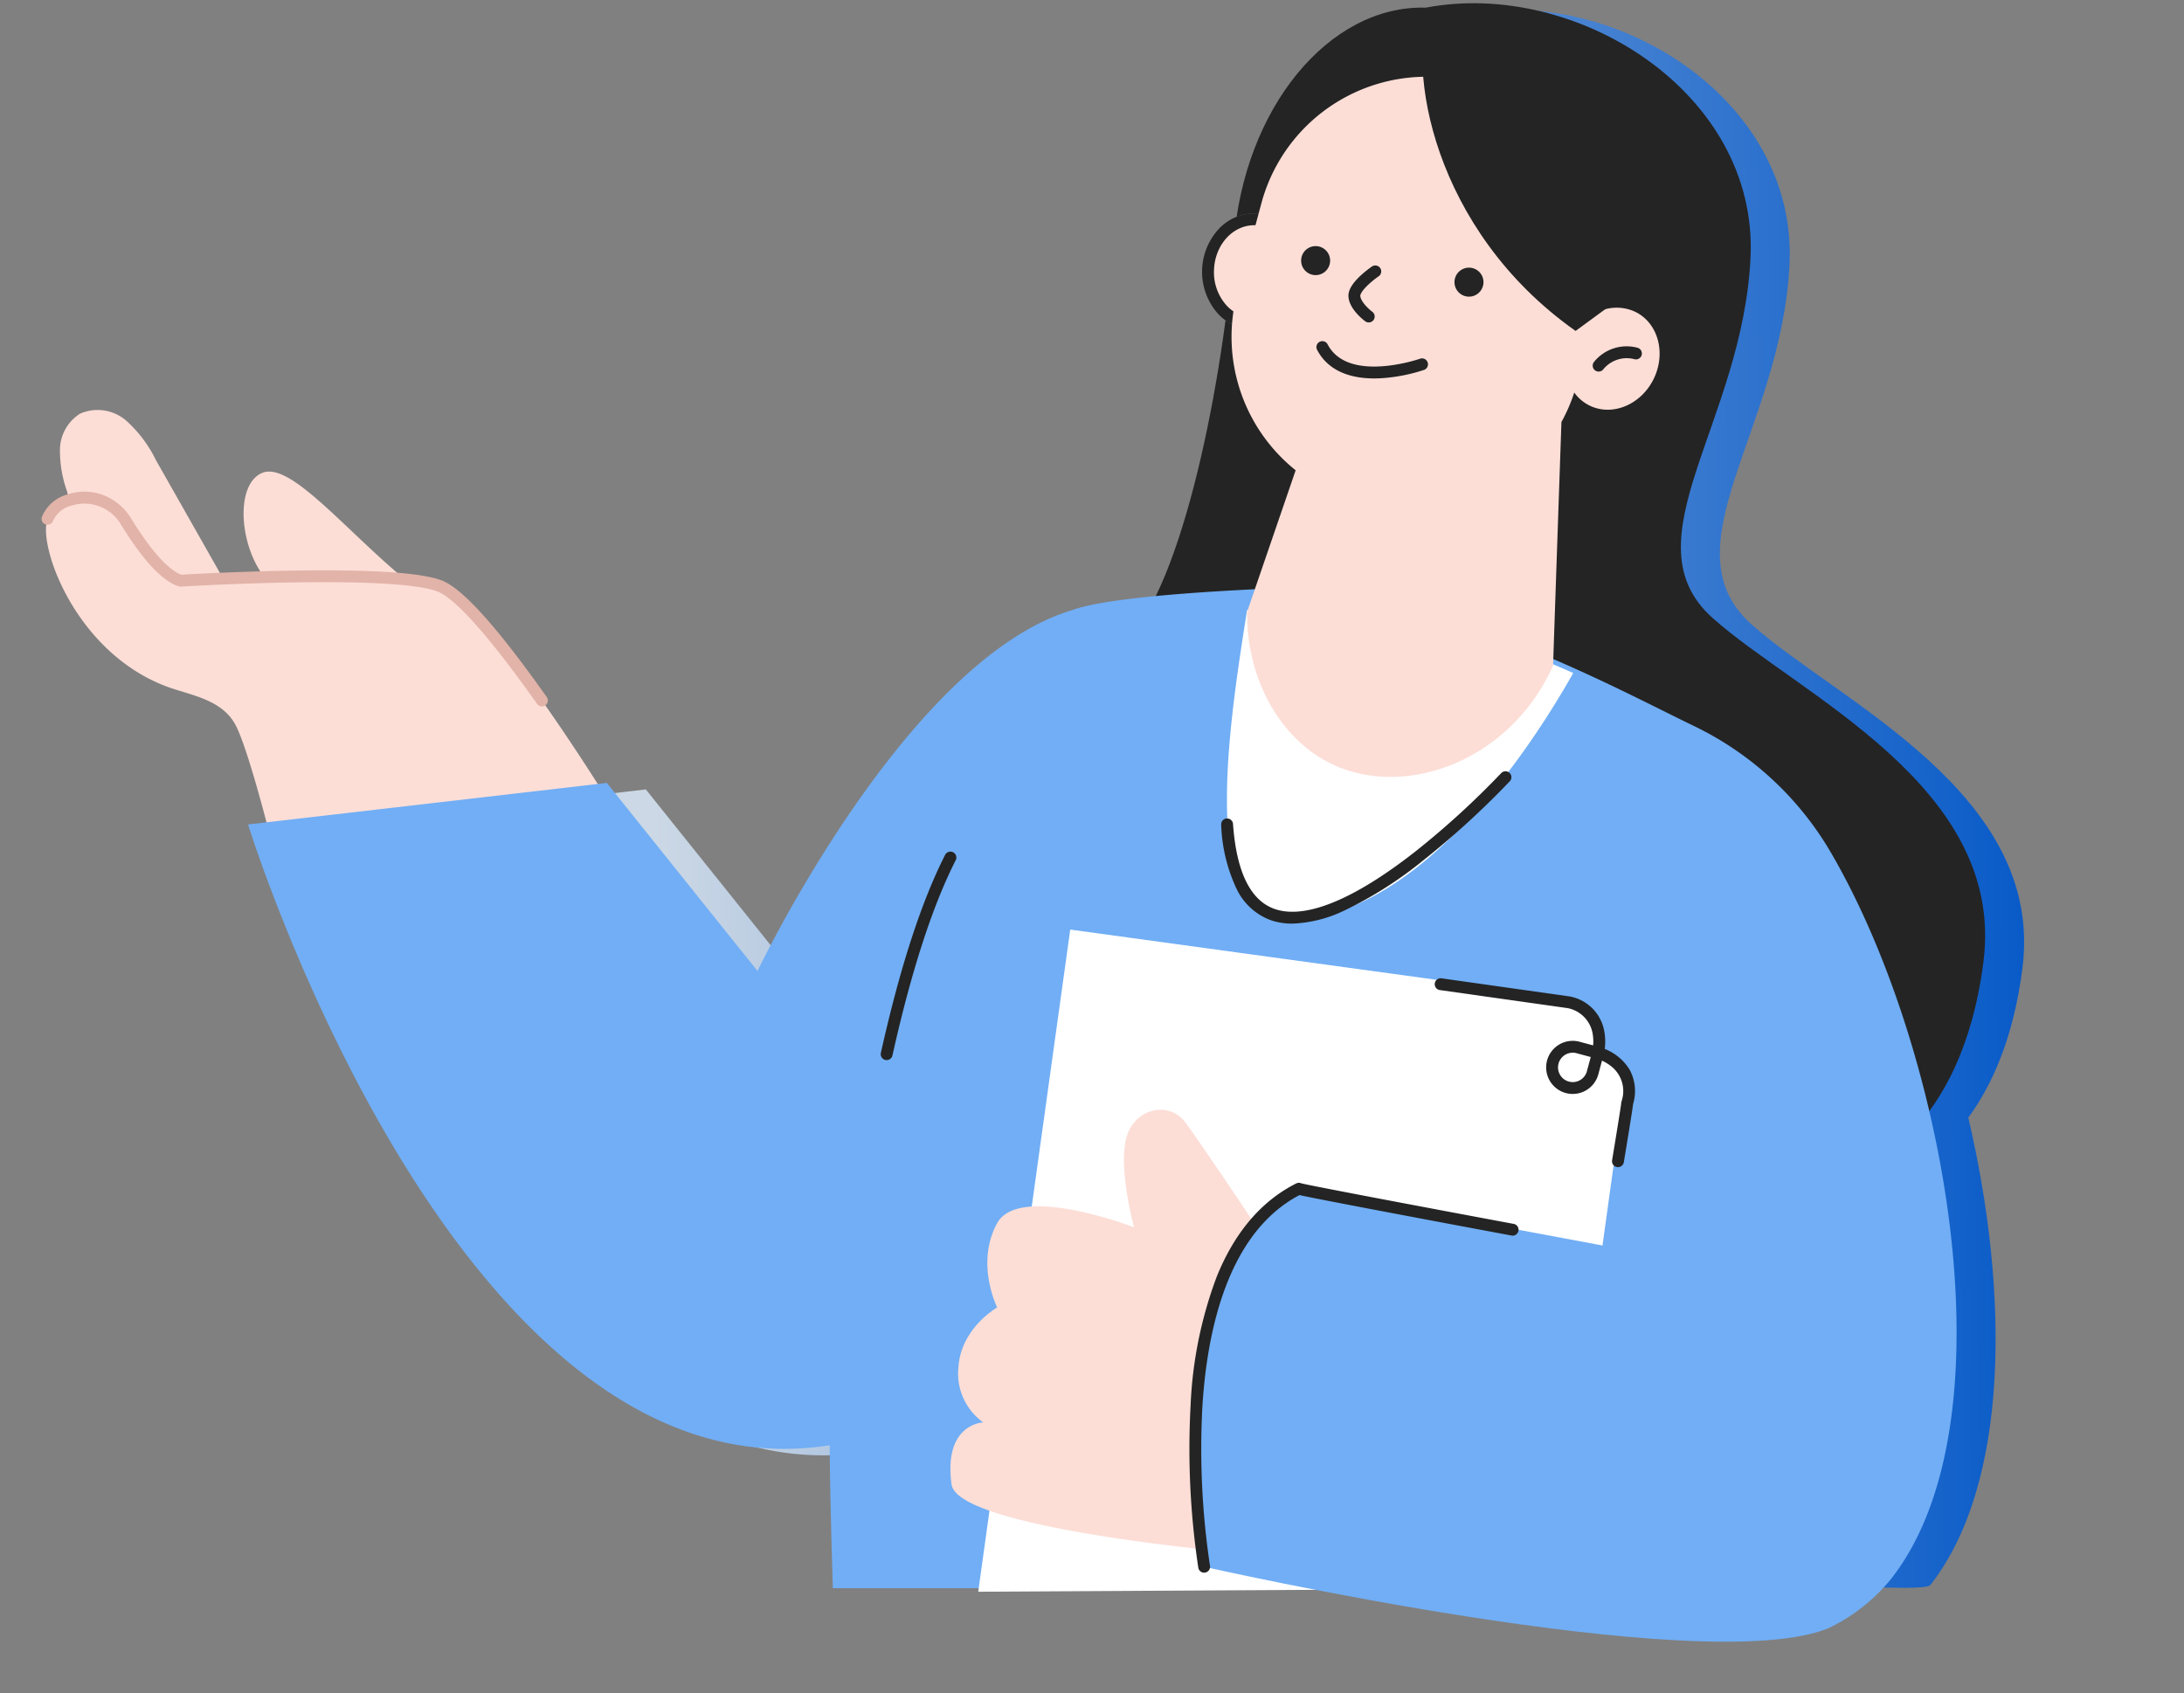 <svg xmlns="http://www.w3.org/2000/svg" xmlns:xlink="http://www.w3.org/1999/xlink" width="258" height="200" viewBox="0 0 258 200">
  <rect x="0" y="0" width="258" height="200" fill="#808080" stroke="none"/>
  <defs>
    <clipPath id="clip-path">
      <rect id="area_258_200" data-name="area 258*200" width="258" height="200" transform="translate(42 -0.314)" fill="red" stroke="red" stroke-width="1" opacity="0"/>
    </clipPath>
    <linearGradient id="linear-gradient" x1="0.204" y1="0.533" x2="1.031" y2="0.525" gradientUnits="objectBoundingBox">
      <stop offset="0" stop-color="#ccd8e5"/>
      <stop offset="1" stop-color="#0055c7"/>
    </linearGradient>
  </defs>
  <g id="img_258_200" data-name="img_258*200" transform="translate(-42 0.314)">
    <g id="area_258_200-2" data-name="area 258*200" opacity="0">
      <rect id="area_258_200-3" data-name="area 258*200" width="258" height="200" transform="translate(42 -0.314)" fill="red"/>
      <path id="area_258_200_-_윤곽선" data-name="area 258*200 - 윤곽선" d="M1,1V199H257V1H1M0,0H258V200H0Z" transform="translate(42 -0.314)" fill="red"/>
    </g>
    <g id="마스크_그룹_28138" data-name="마스크 그룹 28138" clip-path="url(#clip-path)">
      <path id="그림자" d="M68.713,170.354h0C24.815,177.3,0,97.017,0,97.017l42.387-4.906,17.8,22.218S77.692,77.564,97.35,71.7c6.183-2.318,31.735-2.837,31.735-2.837q1.622.428,3.177.866L139.138.522c17.714-3.378,39.285,10.011,38.354,29.535s-14.69,33.472-4.463,42.584,34.588,19.9,31.985,40.538c-1.055,8.367-3.669,13.984-6.4,17.705,4.844,20.711,4.9,43.255-4.494,55.225-.172.22-1.3.322-3.2.322C171.309,186.432,68.723,175.562,68.713,170.354Z" transform="translate(75.907 0.833)" fill="url(#linear-gradient)"/>
      <g id="그룹_28190" data-name="그룹 28190" transform="translate(47.43 0.066)">
        <path id="패스_23386" data-name="패스 23386" d="M2375.989,400.391c17.714-3.378,39.285,10.01,38.355,29.535s-14.69,33.472-4.463,42.584,34.589,19.9,31.985,40.538-14.69,24.545-14.69,24.545L2366.182,499.1Z" transform="translate(-2212.981 -399.869)" fill="#242424"/>
        <path id="패스_23390" data-name="패스 23390" d="M2475.2,400.515c-11.472-.318-21.5,11.921-22.689,27.728s-5.949,40.792-12.917,47.251,20.309,6.8,20.608,7.649,22.733-69.178,22.733-69.178Z" transform="translate(-2312.194 -399.993)" fill="#242424"/>
        <g id="손" transform="translate(0 48.024)">
          <path id="패스_23393" data-name="패스 23393" d="M2616.47,481.311c-7.221-5.95-13.716-14.106-17.037-12.746s-2.719,9.028.6,12.746S2616.47,481.311,2616.47,481.311Z" transform="translate(-2573.878 -461.112)" fill="#fcded7"/>
          <path id="패스_23395" data-name="패스 23395" d="M2643.027,480.855l-8.82-15.547a15.185,15.185,0,0,0-3.495-4.643,5.154,5.154,0,0,0-5.459-.832,5.089,5.089,0,0,0-2.374,4.164,14.091,14.091,0,0,0,.8,4.91q2.154,7.372,5.036,14.508c4.765-.629,9.625-1.854,14.39-2.481C2643.2,481.068,2642.924,480.721,2643.027,480.855Z" transform="translate(-2621.224 -459.368)" fill="#fcded7"/>
          <path id="패스_23397" data-name="패스 23397" d="M2568.808,474.736a3.937,3.937,0,0,1,2.663-2.24,5.691,5.691,0,0,1,6.584,2.508c1.651,2.691,4.227,6.332,6.461,7.041,0,0,25.222-1.534,30.659.64s19.125,24.151,19.125,24.151c-3.832,12.769-38.574,7.8-39.383,4.659s-2.766-10.39-3.946-12.5c-1.428-2.544-4.238-3.228-7.024-4.089C2572.433,491.349,2567.6,478.059,2568.808,474.736Z" transform="translate(-2568.627 -461.847)" fill="#fcded7"/>
          <path id="패스_25513" data-name="패스 25513" d="M2633.049,496.9a.7.7,0,0,1-.572-.3c-7-9.888-10.242-12.672-11.73-13.266s-5.666-1.268-17.093-1.086c-6.89.11-13.2.49-13.264.494a.7.7,0,0,1-.254-.031c-1.93-.613-4.233-3.083-6.845-7.342a5.009,5.009,0,0,0-5.767-2.21,3.237,3.237,0,0,0-2.226,1.815.7.7,0,1,1-1.316-.478,4.547,4.547,0,0,1,3.1-2.666,6.2,6.2,0,0,1,4.184.118,6.586,6.586,0,0,1,3.218,2.689c2.3,3.758,4.414,6.127,5.96,6.7.967-.056,6.83-.387,13.183-.488,9.362-.15,15.3.249,17.639,1.186,2.453.98,6.494,5.48,12.353,13.757a.7.7,0,0,1-.571,1.1Z" transform="translate(-2574.458 -461.847)" fill="#e2b3a8"/>
        </g>
        <path id="패스_23399" data-name="패스 23399" d="M2412.75,508.433l17.8,22.218s17.507-36.766,37.166-42.63c6.182-2.318,31.735-2.836,31.735-2.836,20.672,5.451,32.875,12.24,41.573,16.451a37.64,37.64,0,0,1,15.984,14.45c13.738,22.979,22.167,67.611,7.473,86.346a21.269,21.269,0,0,1-7.476,5.882l-57.625-4.746h-59.93s-.362-11.178-.373-16.892h0c-43.9,6.946-68.712-73.336-68.712-73.336Z" transform="translate(-2346.491 -416.322)" fill="#71aef5"/>
        <path id="패스_23544" data-name="패스 23544" d="M3.226,73.18l2.032,4.594,6.451,1.3,55.727-.1V0L0,9.761.03,70.239Z" transform="translate(176.923 196.939) rotate(-172.089)" fill="#fff"/>
        <path id="패스_22769" data-name="패스 22769" d="M25.646,17.329a.7.7,0,0,1-.7-.632c-.232-2.373-.619-6.216-.7-6.757a.7.7,0,0,1-.028-.2,3.73,3.73,0,0,0-2.008-3.624,5.2,5.2,0,0,0-1.463-.474V7.307a3.136,3.136,0,1,1-3.136-3.136h1.657a5.268,5.268,0,0,0-.48-1.458A3.717,3.717,0,0,0,15.221.7L.085,2.549a.7.7,0,0,1-.78-.61.7.7,0,0,1,.61-.78L15.094-.695A.7.7,0,0,1,15.179-.7a5.066,5.066,0,0,1,4.876,2.81A6.764,6.764,0,0,1,20.7,4.22,6.035,6.035,0,0,1,24.146,5.8a5.3,5.3,0,0,1,1.475,3.853q.006.028.01.058c.009.057.019.135.032.239.022.182.053.448.09.791.062.573.145,1.371.247,2.373.173,1.7.342,3.428.344,3.445a.7.7,0,0,1-.628.765C25.692,17.328,25.669,17.329,25.646,17.329ZM17.615,5.571A1.736,1.736,0,1,0,19.35,7.307V5.571Z" transform="matrix(0.966, 0.259, -0.259, 0.966, 165.237, 114.096)" fill="#242424"/>
        <path id="손-2" data-name="손" d="M2508.418,579.135s-8.818-13.228-10.779-15.841-6.206-1.634-7.021,2.123.979,10.289.979,10.289-13.556-5.226-16.168-.49,0,9.962,0,9.962-4.246,2.4-4.573,7a7.118,7.118,0,0,0,2.92,6.578s-4.718.14-3.736,7.326c.707,5.188,33.07,8,33.07,8Z" transform="translate(-2363.06 -431.102)" fill="#fcded7"/>
        <path id="패스_23404" data-name="패스 23404" d="M2463.931,625.321c-14.933,6.039-73.692-7.28-73.692-7.28s-6.13-35.95,11.189-44.658l37.351,6.983" transform="translate(-2253.419 -433.331)" fill="#71aef5"/>
        <path id="패스_23405" data-name="패스 23405" d="M2434.757,523.572c15.853-.069,29.1-20.591,33.97-29.215a175.662,175.662,0,0,0-26.373-9.177,68.266,68.266,0,0,1-12.164,1.742c-1.667,10.914-6.19,36.695,4.567,36.651" transform="translate(-2288.306 -415.231)" fill="#fff"/>
        <path id="패스_23407" data-name="패스 23407" d="M2471.849,444.506h0c-.068,0-.136,0-.2,0a5.776,5.776,0,0,1-4.285-2.2,7.47,7.47,0,0,1,.285-9.558,5.818,5.818,0,0,1,4.3-1.957c.068,0,.136,0,.2,0,3.375.124,6.009,3.3,5.87,7.079a7.282,7.282,0,0,1-1.871,4.678A5.817,5.817,0,0,1,2471.849,444.506Zm.094-12.318c-2.567,0-4.662,2.322-4.77,5.286a5.862,5.862,0,0,0,1.271,3.942,4.4,4.4,0,0,0,3.252,1.687l.153,0c2.567,0,4.662-2.322,4.77-5.286.11-3.008-1.919-5.534-4.522-5.629Z" transform="translate(-2329.192 -405.967)" fill="#707070"/>
        <path id="패스_23408" data-name="패스 23408" d="M2466.474,437.449c-.125,3.4,2.2,6.245,5.2,6.354s5.524-2.558,5.647-5.958-2.2-6.244-5.2-6.354S2466.6,434.049,2466.474,437.449Z" transform="translate(-2329.192 -405.967)" fill="#fcded7"/>
        <path id="패스_23408_-_윤곽선" data-name="패스 23408 - 윤곽선" d="M2471.943,430.788h0c.068,0,.136,0,.2,0,3.375.124,6.009,3.3,5.87,7.079a7.283,7.283,0,0,1-1.871,4.678,5.817,5.817,0,0,1-4.3,1.957c-.068,0-.136,0-.2,0a5.776,5.776,0,0,1-4.285-2.2,7.47,7.47,0,0,1,.285-9.558A5.818,5.818,0,0,1,2471.943,430.788Zm-.094,12.318c2.567,0,4.662-2.322,4.77-5.286.11-3.008-1.919-5.534-4.522-5.629l-.153,0c-2.567,0-4.662,2.322-4.77,5.286a5.862,5.862,0,0,0,1.271,3.942,4.4,4.4,0,0,0,3.252,1.687Z" transform="translate(-2329.192 -405.967)" fill="#242424"/>
        <path id="패스_23421" data-name="패스 23421" d="M2414.528,436.112l2.833-10.535a20.2,20.2,0,0,1,24.749-14.255l1.1.295a20.2,20.2,0,0,1,14.253,24.749l-.582,2.167a5.171,5.171,0,0,1,4.638-.137c2.7,1.308,3.676,4.85,2.192,7.911s-4.876,4.481-7.571,3.173a4.866,4.866,0,0,1-1.82-1.543,20.187,20.187,0,0,1-1.513,3.479q-.5,14.4-.99,28.794c-5.039,11.223-17.341,15.711-25.987,11.681-6.243-2.91-10.242-10.1-10.155-18.057l5.734-16.712A20.2,20.2,0,0,1,2414.528,436.112Z" transform="translate(-2273.781 -401.944)" fill="#fcded7"/>
        <path id="패스_23411" data-name="패스 23411" d="M2414.521,400.516c-2.987,6.883.157,26.255,17.094,38.194l10.073-7.4s-10.672-26.248-27.167-30.793" transform="translate(-2250.916 -399.994)" fill="#242424"/>
        <path id="패스_23413" data-name="패스 23413" d="M2517.621,548.835a.7.7,0,0,1-.684-.852c2.231-10.009,4.785-17.879,7.591-23.391a.7.7,0,1,1,1.248.635c-2.752,5.408-5.266,13.167-7.472,23.061A.7.7,0,0,1,2517.621,548.835Z" transform="translate(-2418.308 -423.983)" fill="#242424"/>
        <path id="패스_23416" data-name="패스 23416" d="M11.558,4.281a.7.7,0,0,1-.647-.432C8.907-.982.262,1.183.175,1.206A.7.7,0,0,1-.678.7a.7.7,0,0,1,.5-.853A20.24,20.24,0,0,1,4.952-.692c3.706.115,6.214,1.5,7.253,4.005a.7.7,0,0,1-.646.968Z" transform="matrix(-0.996, 0.087, -0.087, -0.996, 162.605, 43.182)" fill="#242424"/>
        <path id="패스_23419" data-name="패스 23419" d="M2416.553,452.683a.7.7,0,0,1-.552-1.13,4.954,4.954,0,0,1,5.143-1.684.7.7,0,1,1-.381,1.347,3.57,3.57,0,0,0-3.657,1.2A.7.7,0,0,1,2416.553,452.683Z" transform="translate(-2233.135 -409.168)" fill="#242424"/>
        <path id="패스_23420" data-name="패스 23420" d="M0,5.944a.7.7,0,0,1-.611-.358.7.7,0,0,1,.269-.953A11.478,11.478,0,0,0,.927,3.782c.851-.665,1.087-1.106,1.092-1.262C2.039,1.861,1.188.891.773.525A.7.7,0,0,1,.711-.463.7.7,0,0,1,1.7-.525c.181.159,1.766,1.6,1.72,3.088C3.4,3.29,2.858,4.053,1.775,4.9a12.725,12.725,0,0,1-1.433.959A.7.7,0,0,1,0,5.944Z" transform="matrix(-0.996, 0.087, -0.087, -0.996, 157.494, 36.904)" fill="#242424"/>
        <path id="패스_25505" data-name="패스 25505" d="M2425.861,489.333a7.672,7.672,0,0,1-2.567-.414,7.245,7.245,0,0,1-3.972-3.6,19.255,19.255,0,0,1-1.864-7.66.7.7,0,0,1,.649-.748l.05,0a.7.7,0,0,1,.7.651c.4,5.652,2.05,9.028,4.906,10.035,3.595,1.268,9.335-1.068,16.6-6.756a99.347,99.347,0,0,0,10.156-9.269.7.7,0,1,1,1.025.953,100.9,100.9,0,0,1-10.319,9.419,46.545,46.545,0,0,1-9.158,5.814A15.38,15.38,0,0,1,2425.861,489.333Z" transform="translate(-2278.628 -380.602)" fill="#242424"/>
        <ellipse id="타원_865" data-name="타원 865" cx="1.714" cy="1.714" rx="1.714" ry="1.714" transform="matrix(-0.996, 0.087, -0.087, -0.996, 169.96, 34.51)" fill="#242424"/>
        <ellipse id="타원_866" data-name="타원 866" cx="1.714" cy="1.714" rx="1.714" ry="1.714" transform="matrix(-0.996, 0.087, -0.087, -0.996, 151.844, 31.965)" fill="#242424"/>
        <path id="패스_25511" data-name="패스 25511" d="M2421.866,618.741a.7.7,0,0,1-.689-.582,94.516,94.516,0,0,1-.909-19.225,48.905,48.905,0,0,1,3.084-15.162c2.124-5.244,5.282-8.949,9.389-11.014a.7.7,0,0,1,.589-.018c1.1.29,15.532,3.011,25.094,4.794a.7.7,0,1,1-.257,1.376c-.063-.012-6.372-1.188-12.606-2.367-3.662-.692-6.581-1.25-8.678-1.657-1.246-.242-2.213-.433-2.872-.568-.357-.073-.633-.132-.82-.173l-.06-.014c-8.458,4.441-10.906,15.963-11.467,24.89a92.926,92.926,0,0,0,.892,18.9.7.7,0,0,1-.691.818Z" transform="translate(-2285.048 -433.332)" fill="#242424"/>
      </g>
    </g>
  </g>
</svg>
